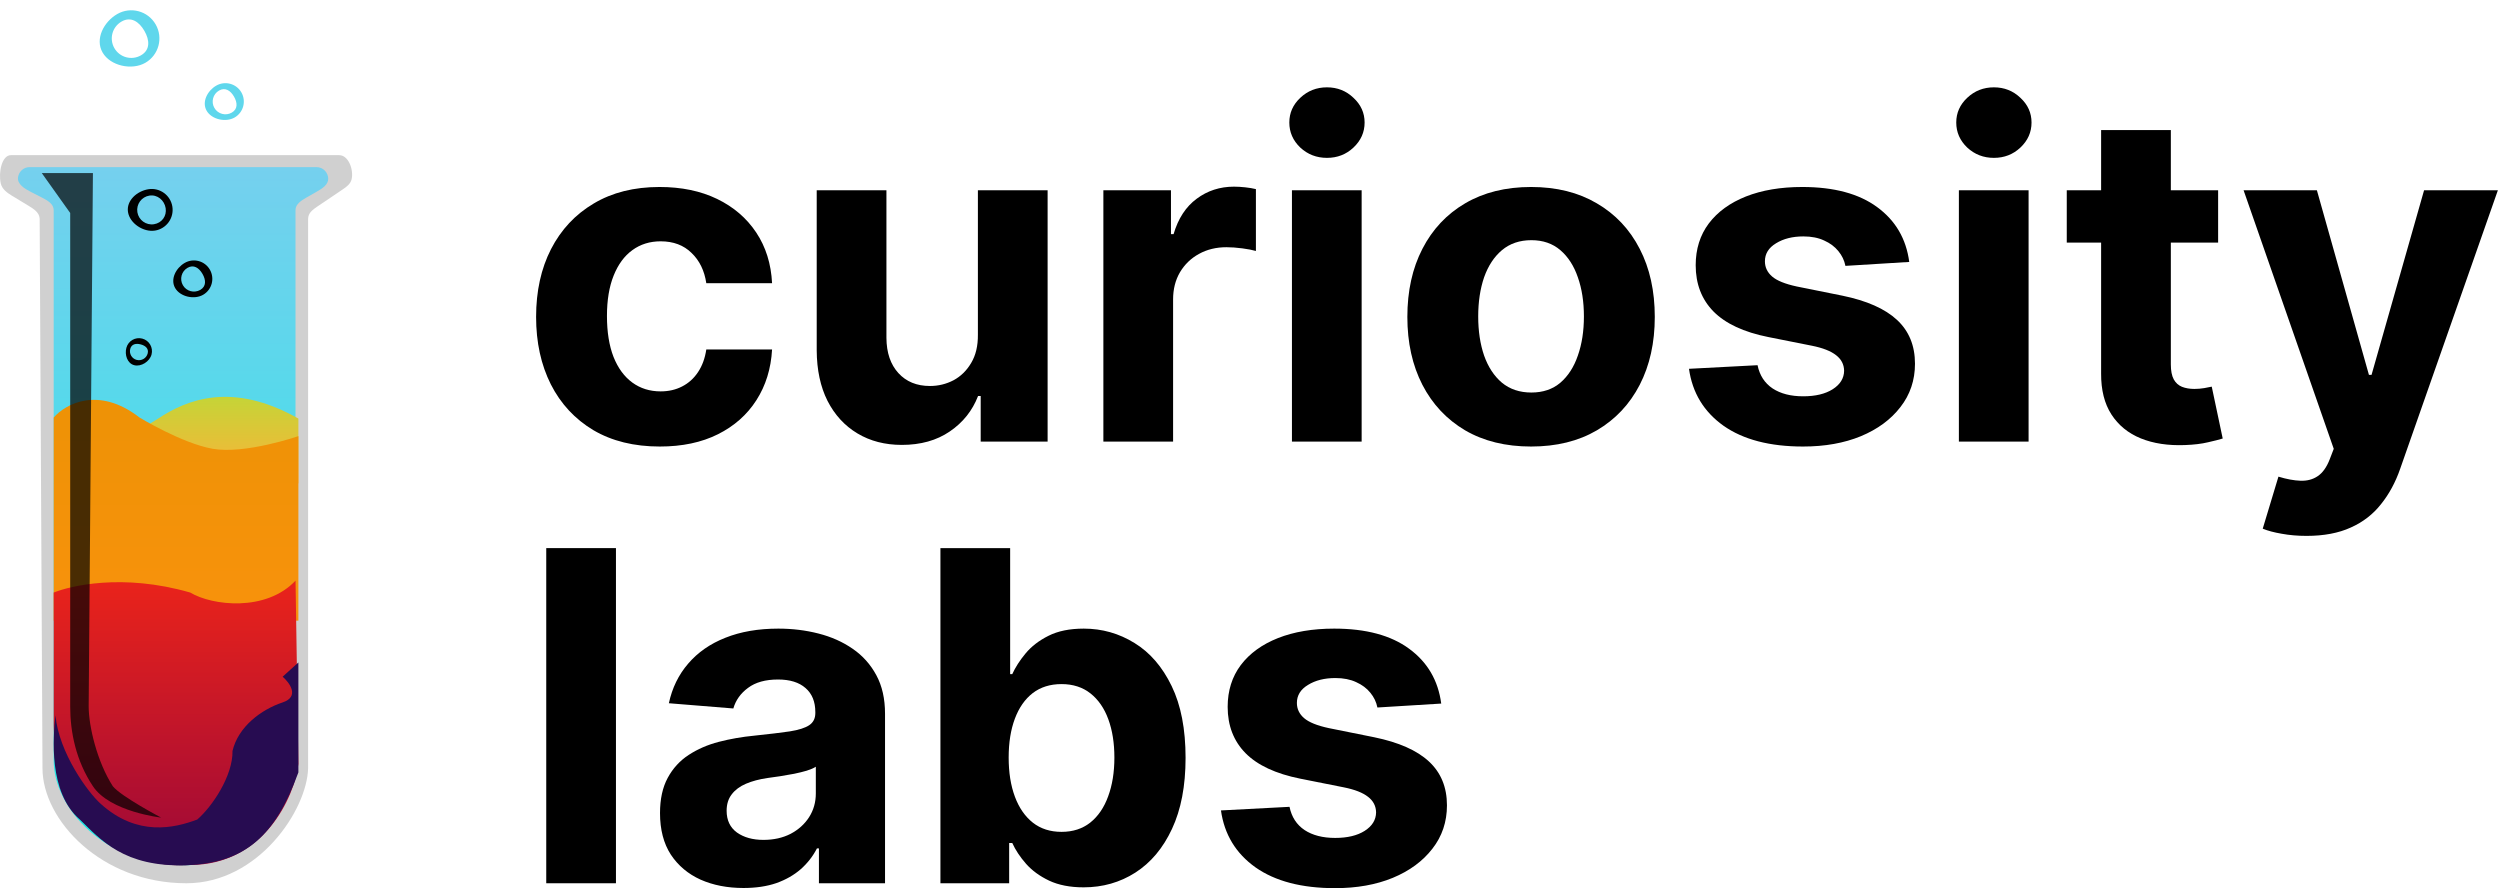 <svg width="152" height="54" viewBox="0 0 152 54" fill="none" xmlns="http://www.w3.org/2000/svg">
<path d="M40.117 27.149C38.551 27.149 37.205 26.818 36.077 26.154C34.956 25.484 34.094 24.556 33.49 23.368C32.894 22.181 32.595 20.815 32.595 19.269C32.595 17.704 32.897 16.331 33.5 15.15C34.111 13.963 34.976 13.037 36.097 12.374C37.218 11.704 38.551 11.369 40.097 11.369C41.43 11.369 42.598 11.611 43.599 12.095C44.601 12.58 45.394 13.26 45.977 14.135C46.561 15.011 46.883 16.039 46.942 17.22H42.943C42.83 16.457 42.531 15.843 42.047 15.379C41.569 14.908 40.943 14.672 40.167 14.672C39.51 14.672 38.936 14.851 38.445 15.21C37.961 15.561 37.583 16.075 37.311 16.752C37.039 17.428 36.903 18.248 36.903 19.209C36.903 20.184 37.036 21.014 37.301 21.697C37.573 22.38 37.955 22.901 38.445 23.259C38.936 23.617 39.51 23.796 40.167 23.796C40.651 23.796 41.085 23.697 41.47 23.498C41.861 23.299 42.183 23.01 42.435 22.632C42.694 22.247 42.863 21.786 42.943 21.249H46.942C46.876 22.417 46.558 23.445 45.987 24.334C45.423 25.216 44.644 25.906 43.649 26.403C42.654 26.901 41.477 27.149 40.117 27.149Z" fill="black"/>
<path d="M59.456 20.344V11.568H63.695V26.851H59.626V24.075H59.467C59.121 24.97 58.548 25.69 57.745 26.234C56.949 26.778 55.977 27.05 54.83 27.05C53.808 27.05 52.91 26.818 52.134 26.353C51.358 25.889 50.751 25.229 50.313 24.373C49.882 23.518 49.663 22.493 49.656 21.299V11.568H53.895V20.543C53.901 21.445 54.143 22.158 54.621 22.682C55.099 23.206 55.739 23.468 56.541 23.468C57.052 23.468 57.53 23.352 57.974 23.12C58.418 22.881 58.777 22.529 59.049 22.065C59.327 21.601 59.463 21.027 59.456 20.344Z" fill="black"/>
<path d="M67.085 26.851V11.568H71.195V14.235H71.354C71.632 13.286 72.1 12.57 72.757 12.085C73.413 11.595 74.17 11.349 75.025 11.349C75.237 11.349 75.466 11.363 75.712 11.389C75.957 11.416 76.173 11.452 76.359 11.498V15.259C76.159 15.2 75.884 15.147 75.533 15.1C75.181 15.054 74.859 15.031 74.567 15.031C73.944 15.031 73.387 15.167 72.896 15.439C72.412 15.704 72.027 16.075 71.742 16.553C71.463 17.03 71.324 17.581 71.324 18.205V26.851H67.085Z" fill="black"/>
<path d="M78.55 26.851V11.568H82.788V26.851H78.55ZM80.679 9.598C80.049 9.598 79.508 9.389 79.057 8.971C78.613 8.547 78.391 8.039 78.391 7.449C78.391 6.865 78.613 6.364 79.057 5.947C79.508 5.522 80.049 5.31 80.679 5.31C81.309 5.31 81.847 5.522 82.291 5.947C82.742 6.364 82.968 6.865 82.968 7.449C82.968 8.039 82.742 8.547 82.291 8.971C81.847 9.389 81.309 9.598 80.679 9.598Z" fill="black"/>
<path d="M93.089 27.149C91.543 27.149 90.207 26.821 89.079 26.164C87.958 25.501 87.093 24.579 86.482 23.398C85.872 22.211 85.567 20.835 85.567 19.269C85.567 17.691 85.872 16.311 86.482 15.13C87.093 13.943 87.958 13.021 89.079 12.364C90.207 11.701 91.543 11.369 93.089 11.369C94.634 11.369 95.968 11.701 97.089 12.364C98.216 13.021 99.085 13.943 99.695 15.13C100.306 16.311 100.611 17.691 100.611 19.269C100.611 20.835 100.306 22.211 99.695 23.398C99.085 24.579 98.216 25.501 97.089 26.164C95.968 26.821 94.634 27.149 93.089 27.149ZM93.109 23.866C93.812 23.866 94.399 23.667 94.87 23.269C95.341 22.864 95.696 22.314 95.934 21.617C96.18 20.921 96.302 20.128 96.302 19.239C96.302 18.351 96.18 17.558 95.934 16.861C95.696 16.165 95.341 15.614 94.87 15.21C94.399 14.805 93.812 14.603 93.109 14.603C92.399 14.603 91.802 14.805 91.318 15.21C90.84 15.614 90.479 16.165 90.233 16.861C89.995 17.558 89.875 18.351 89.875 19.239C89.875 20.128 89.995 20.921 90.233 21.617C90.479 22.314 90.84 22.864 91.318 23.269C91.802 23.667 92.399 23.866 93.109 23.866Z" fill="black"/>
<path d="M116.082 15.926L112.202 16.165C112.136 15.833 111.993 15.535 111.774 15.269C111.555 14.998 111.267 14.782 110.909 14.623C110.557 14.457 110.136 14.374 109.645 14.374C108.988 14.374 108.434 14.513 107.983 14.792C107.532 15.064 107.307 15.429 107.307 15.886C107.307 16.251 107.453 16.559 107.745 16.812C108.036 17.064 108.537 17.266 109.247 17.419L112.013 17.976C113.499 18.281 114.607 18.772 115.336 19.448C116.066 20.125 116.431 21.014 116.431 22.115C116.431 23.116 116.135 23.995 115.545 24.751C114.961 25.508 114.159 26.098 113.137 26.523C112.122 26.94 110.952 27.149 109.625 27.149C107.602 27.149 105.99 26.728 104.79 25.886C103.596 25.037 102.896 23.883 102.69 22.423L106.859 22.204C106.985 22.821 107.29 23.292 107.774 23.617C108.259 23.936 108.879 24.095 109.635 24.095C110.378 24.095 110.975 23.952 111.426 23.667C111.884 23.375 112.116 23 112.122 22.543C112.116 22.158 111.953 21.843 111.635 21.597C111.317 21.345 110.826 21.153 110.162 21.02L107.516 20.493C106.023 20.195 104.912 19.677 104.183 18.941C103.46 18.205 103.098 17.266 103.098 16.125C103.098 15.143 103.363 14.298 103.894 13.588C104.431 12.878 105.184 12.331 106.153 11.946C107.128 11.562 108.269 11.369 109.575 11.369C111.506 11.369 113.025 11.777 114.132 12.593C115.247 13.409 115.897 14.52 116.082 15.926Z" fill="black"/>
<path d="M119.1 26.851V11.568H123.338V26.851H119.1ZM121.229 9.598C120.599 9.598 120.058 9.389 119.607 8.971C119.163 8.547 118.94 8.039 118.94 7.449C118.94 6.865 119.163 6.364 119.607 5.947C120.058 5.522 120.599 5.31 121.229 5.31C121.859 5.31 122.396 5.522 122.841 5.947C123.292 6.364 123.517 6.865 123.517 7.449C123.517 8.039 123.292 8.547 122.841 8.971C122.396 9.389 121.859 9.598 121.229 9.598Z" fill="black"/>
<path d="M134.862 11.568V14.752H125.659V11.568H134.862ZM127.748 7.907H131.987V22.155C131.987 22.546 132.047 22.851 132.166 23.07C132.285 23.282 132.451 23.431 132.664 23.518C132.882 23.604 133.134 23.647 133.42 23.647C133.619 23.647 133.818 23.63 134.017 23.597C134.216 23.558 134.368 23.528 134.474 23.508L135.141 26.662C134.929 26.728 134.63 26.804 134.245 26.891C133.861 26.983 133.393 27.04 132.843 27.06C131.821 27.099 130.926 26.964 130.156 26.652C129.393 26.34 128.8 25.856 128.375 25.199C127.951 24.543 127.742 23.713 127.748 22.712V7.907Z" fill="black"/>
<path d="M140.24 32.582C139.703 32.582 139.199 32.539 138.728 32.452C138.263 32.373 137.879 32.27 137.574 32.144L138.529 28.98C139.026 29.133 139.474 29.215 139.872 29.229C140.277 29.242 140.625 29.149 140.917 28.95C141.215 28.751 141.457 28.413 141.643 27.935L141.892 27.289L136.41 11.568H140.867L144.031 22.791H144.19L147.384 11.568H151.871L145.931 28.502C145.646 29.325 145.258 30.041 144.767 30.652C144.283 31.268 143.669 31.743 142.927 32.074C142.184 32.413 141.288 32.582 140.24 32.582Z" fill="black"/>
<path d="M37.45 33.325V53.702H33.212V33.325H37.45Z" fill="black"/>
<path d="M45.204 53.99C44.229 53.99 43.36 53.821 42.597 53.483C41.834 53.138 41.23 52.63 40.786 51.96C40.348 51.284 40.129 50.441 40.129 49.433C40.129 48.584 40.285 47.871 40.597 47.294C40.909 46.717 41.333 46.252 41.871 45.901C42.408 45.549 43.018 45.284 43.701 45.105C44.391 44.926 45.114 44.8 45.87 44.727C46.759 44.634 47.476 44.548 48.02 44.468C48.563 44.382 48.958 44.256 49.203 44.09C49.449 43.924 49.572 43.679 49.572 43.354V43.294C49.572 42.664 49.373 42.176 48.975 41.832C48.583 41.487 48.026 41.314 47.303 41.314C46.54 41.314 45.933 41.483 45.482 41.822C45.031 42.153 44.733 42.571 44.587 43.075L40.667 42.757C40.866 41.828 41.257 41.026 41.841 40.349C42.425 39.666 43.177 39.142 44.099 38.777C45.028 38.406 46.102 38.22 47.323 38.22C48.172 38.22 48.985 38.319 49.761 38.518C50.543 38.717 51.236 39.026 51.84 39.444C52.45 39.862 52.931 40.399 53.283 41.056C53.634 41.706 53.81 42.485 53.81 43.394V53.702H49.791V51.582H49.671C49.426 52.06 49.097 52.481 48.686 52.846C48.275 53.204 47.781 53.486 47.204 53.692C46.627 53.891 45.96 53.99 45.204 53.99ZM46.418 51.065C47.041 51.065 47.592 50.942 48.069 50.697C48.547 50.445 48.922 50.106 49.194 49.682C49.465 49.257 49.602 48.776 49.602 48.239V46.617C49.469 46.704 49.286 46.783 49.054 46.856C48.829 46.922 48.573 46.986 48.288 47.045C48.003 47.098 47.718 47.148 47.432 47.194C47.147 47.234 46.889 47.271 46.656 47.304C46.159 47.377 45.724 47.493 45.353 47.652C44.981 47.811 44.693 48.027 44.487 48.299C44.282 48.564 44.179 48.896 44.179 49.294C44.179 49.871 44.388 50.312 44.806 50.617C45.23 50.916 45.767 51.065 46.418 51.065Z" fill="black"/>
<path d="M57.178 53.702V33.325H61.417V40.986H61.546C61.732 40.575 62 40.157 62.352 39.732C62.71 39.301 63.174 38.943 63.745 38.658C64.322 38.366 65.038 38.22 65.894 38.22C67.008 38.22 68.037 38.512 68.978 39.095C69.92 39.672 70.673 40.545 71.237 41.712C71.801 42.873 72.083 44.329 72.083 46.08C72.083 47.785 71.807 49.224 71.257 50.398C70.713 51.566 69.97 52.451 69.028 53.055C68.093 53.652 67.045 53.95 65.884 53.95C65.061 53.95 64.362 53.814 63.785 53.542C63.214 53.27 62.747 52.929 62.382 52.517C62.017 52.1 61.738 51.678 61.546 51.254H61.357V53.702H57.178ZM61.327 46.06C61.327 46.969 61.453 47.762 61.705 48.438C61.957 49.115 62.322 49.642 62.8 50.02C63.277 50.392 63.858 50.577 64.541 50.577C65.231 50.577 65.814 50.388 66.292 50.01C66.77 49.626 67.131 49.095 67.376 48.418C67.629 47.735 67.755 46.949 67.755 46.06C67.755 45.178 67.632 44.402 67.386 43.732C67.141 43.062 66.779 42.538 66.302 42.16C65.824 41.782 65.237 41.593 64.541 41.593C63.851 41.593 63.267 41.775 62.79 42.14C62.319 42.505 61.957 43.022 61.705 43.692C61.453 44.362 61.327 45.151 61.327 46.06Z" fill="black"/>
<path d="M87.626 42.777L83.746 43.016C83.68 42.684 83.537 42.386 83.318 42.12C83.099 41.848 82.811 41.633 82.453 41.473C82.101 41.308 81.68 41.225 81.189 41.225C80.532 41.225 79.978 41.364 79.528 41.642C79.076 41.914 78.851 42.279 78.851 42.737C78.851 43.102 78.997 43.41 79.289 43.662C79.581 43.914 80.081 44.117 80.791 44.269L83.557 44.826C85.043 45.132 86.151 45.622 86.88 46.299C87.61 46.976 87.975 47.864 87.975 48.965C87.975 49.967 87.68 50.846 87.089 51.602C86.505 52.358 85.703 52.949 84.681 53.373C83.666 53.791 82.496 54 81.169 54C79.146 54 77.534 53.579 76.334 52.736C75.14 51.887 74.44 50.733 74.234 49.274L78.403 49.055C78.529 49.672 78.834 50.143 79.319 50.468C79.803 50.786 80.423 50.946 81.179 50.946C81.922 50.946 82.519 50.803 82.97 50.518C83.428 50.226 83.66 49.851 83.666 49.393C83.66 49.009 83.497 48.694 83.179 48.448C82.861 48.196 82.37 48.004 81.707 47.871L79.06 47.344C77.567 47.045 76.456 46.528 75.727 45.791C75.004 45.055 74.642 44.117 74.642 42.976C74.642 41.994 74.908 41.148 75.438 40.439C75.975 39.729 76.728 39.182 77.697 38.797C78.672 38.412 79.813 38.22 81.119 38.22C83.05 38.22 84.569 38.628 85.676 39.444C86.791 40.26 87.441 41.371 87.626 42.777Z" fill="black"/>
<path d="M20.626 9.434H0.659C0.123 9.434 -0.105 10.458 0.045 11.147C0.121 11.491 0.42 11.715 0.721 11.897L1.74 12.514C2.042 12.697 2.378 12.913 2.409 13.263C2.411 13.287 2.412 13.31 2.412 13.334L2.583 46.713C2.583 49.856 6.156 53.702 11.329 53.702C15.722 53.702 18.668 49.234 18.733 46.713V13.334C18.733 13.276 18.739 13.22 18.751 13.165C18.813 12.885 19.071 12.708 19.308 12.548L20.832 11.52C21.069 11.36 21.316 11.178 21.378 10.899C21.513 10.298 21.177 9.434 20.626 9.434Z" fill="#D0D0D0"/>
<path d="M19.237 10.16H1.809C1.425 10.16 1.155 10.437 1.099 10.757C1.024 11.192 1.491 11.472 1.884 11.673L2.576 12.026C2.899 12.191 3.264 12.408 3.264 12.771V46.256C3.264 49.115 6.395 52.613 11.155 52.613C15.196 52.613 17.907 48.549 17.967 46.256V12.771C17.967 12.407 18.328 12.184 18.644 12.004L19.258 11.653C19.587 11.465 19.971 11.23 19.956 10.851C19.942 10.494 19.658 10.16 19.237 10.16Z" fill="url(#paint0_linear_7_129)"/>
<path d="M18.142 25.449C14.082 23.155 11.336 24.314 9.615 25.449L3.265 29.391H18.142V25.449Z" fill="url(#paint1_linear_7_129)"/>
<path d="M8.485 25.387C5.98 23.438 3.961 24.575 3.265 25.387V37.736H18.142V26.517C18.142 26.517 14.891 27.638 12.922 27.285C11.05 26.948 8.485 25.387 8.485 25.387Z" fill="url(#paint2_linear_7_129)"/>
<path d="M3.265 36.028V44.053C3.265 51.429 8.801 52.818 11.569 52.59C15.997 52.59 17.912 48.492 18.142 46.443L17.969 35.302C16.17 37.215 12.895 36.825 11.569 36.028C7.438 34.833 4.246 35.629 3.265 36.028Z" fill="url(#paint3_linear_7_129)"/>
<path d="M5.65 10.523H2.54L4.268 12.95V42.948C4.268 44.508 4.613 46.242 5.65 47.803C6.687 49.364 9.797 49.71 9.797 49.71C9.797 49.71 7.378 48.439 6.86 47.803C5.909 46.329 5.391 44.162 5.391 42.948L5.65 10.523Z" fill="black" fill-opacity="0.7"/>
<path d="M17.184 41.144L18.142 40.276V46.962C16.749 50.782 14.955 52.474 11.349 52.605C7.517 52.744 6.124 51.042 4.853 49.827C2.937 48.177 3.227 44.791 3.372 43.489C3.581 45.781 5.369 48.206 6.124 48.872C8.353 50.886 10.601 50.348 11.994 49.827C12.901 49.045 14.165 47.164 14.136 45.659C14.484 44.183 15.878 43.141 17.184 42.707C18.229 42.36 17.62 41.521 17.184 41.144Z" fill="#270C51"/>
<path fill-rule="evenodd" clip-rule="evenodd" d="M10.649 17.513C10.958 18.048 11.815 18.232 12.35 17.923C12.885 17.614 13.068 16.93 12.759 16.394C12.45 15.859 11.766 15.676 11.231 15.985C10.696 16.294 10.34 16.978 10.649 17.513ZM11.12 17.341C11.334 17.712 11.807 17.838 12.178 17.625C12.548 17.411 12.526 17.023 12.312 16.653C12.098 16.282 11.774 16.069 11.403 16.283C11.033 16.497 10.906 16.971 11.12 17.341Z" fill="black"/>
<path fill-rule="evenodd" clip-rule="evenodd" d="M12.565 6.735C12.874 7.27 13.73 7.453 14.265 7.144C14.8 6.836 14.984 6.151 14.675 5.616C14.366 5.081 13.681 4.898 13.146 5.207C12.611 5.516 12.256 6.2 12.565 6.735ZM13.035 6.563C13.249 6.933 13.723 7.06 14.093 6.846C14.464 6.632 14.441 6.245 14.228 5.874C14.014 5.504 13.689 5.291 13.319 5.505C12.948 5.719 12.821 6.192 13.035 6.563Z" fill="#5FD7EC"/>
<path fill-rule="evenodd" clip-rule="evenodd" d="M6.237 3.192C6.709 4.011 8.019 4.291 8.837 3.818C9.655 3.346 9.935 2.3 9.463 1.482C8.991 0.663 7.944 0.383 7.126 0.855C6.308 1.328 5.764 2.374 6.237 3.192ZM6.955 2.929C7.282 3.496 8.007 3.69 8.573 3.363C9.14 3.036 9.106 2.443 8.779 1.876C8.452 1.31 7.955 0.984 7.389 1.311C6.822 1.638 6.628 2.363 6.955 2.929Z" fill="#5FD7EC"/>
<path fill-rule="evenodd" clip-rule="evenodd" d="M8.157 22.203C8.579 22.316 9.1 21.979 9.213 21.557C9.326 21.134 9.075 20.7 8.653 20.587C8.231 20.474 7.797 20.725 7.684 21.147C7.57 21.569 7.735 22.089 8.157 22.203ZM8.306 21.881C8.599 21.959 8.899 21.786 8.978 21.494C9.056 21.201 8.851 21.018 8.559 20.94C8.266 20.862 7.997 20.918 7.919 21.21C7.84 21.502 8.014 21.803 8.306 21.881Z" fill="black"/>
<path fill-rule="evenodd" clip-rule="evenodd" d="M7.782 12.891C7.892 13.586 8.727 14.13 9.422 14.02C10.116 13.91 10.59 13.258 10.48 12.563C10.37 11.869 9.718 11.395 9.024 11.505C8.329 11.615 7.672 12.197 7.782 12.891ZM8.352 12.9C8.428 13.381 8.88 13.709 9.361 13.633C9.841 13.557 10.148 13.136 10.072 12.655C9.996 12.175 9.566 11.816 9.085 11.892C8.604 11.968 8.276 12.419 8.352 12.9Z" fill="black"/>
<defs>
<linearGradient id="paint0_linear_7_129" x1="10.561" y1="51.41" x2="10.561" y2="10.16" gradientUnits="userSpaceOnUse">
<stop stop-color="#1EE9E5"/>
<stop offset="1" stop-color="#75D0EE"/>
</linearGradient>
<linearGradient id="paint1_linear_7_129" x1="10.704" y1="24.311" x2="10.704" y2="29.391" gradientUnits="userSpaceOnUse">
<stop stop-color="#C7D337"/>
<stop offset="1" stop-color="#FFB038"/>
</linearGradient>
<linearGradient id="paint2_linear_7_129" x1="10.704" y1="23.615" x2="10.704" y2="37.736" gradientUnits="userSpaceOnUse">
<stop stop-color="#ED9205"/>
<stop offset="1" stop-color="#F8920C"/>
</linearGradient>
<linearGradient id="paint3_linear_7_129" x1="10.531" y1="35.5" x2="10.531" y2="52.613" gradientUnits="userSpaceOnUse">
<stop stop-color="#E9231B"/>
<stop offset="1" stop-color="#9C0838"/>
</linearGradient>
</defs>
</svg>
